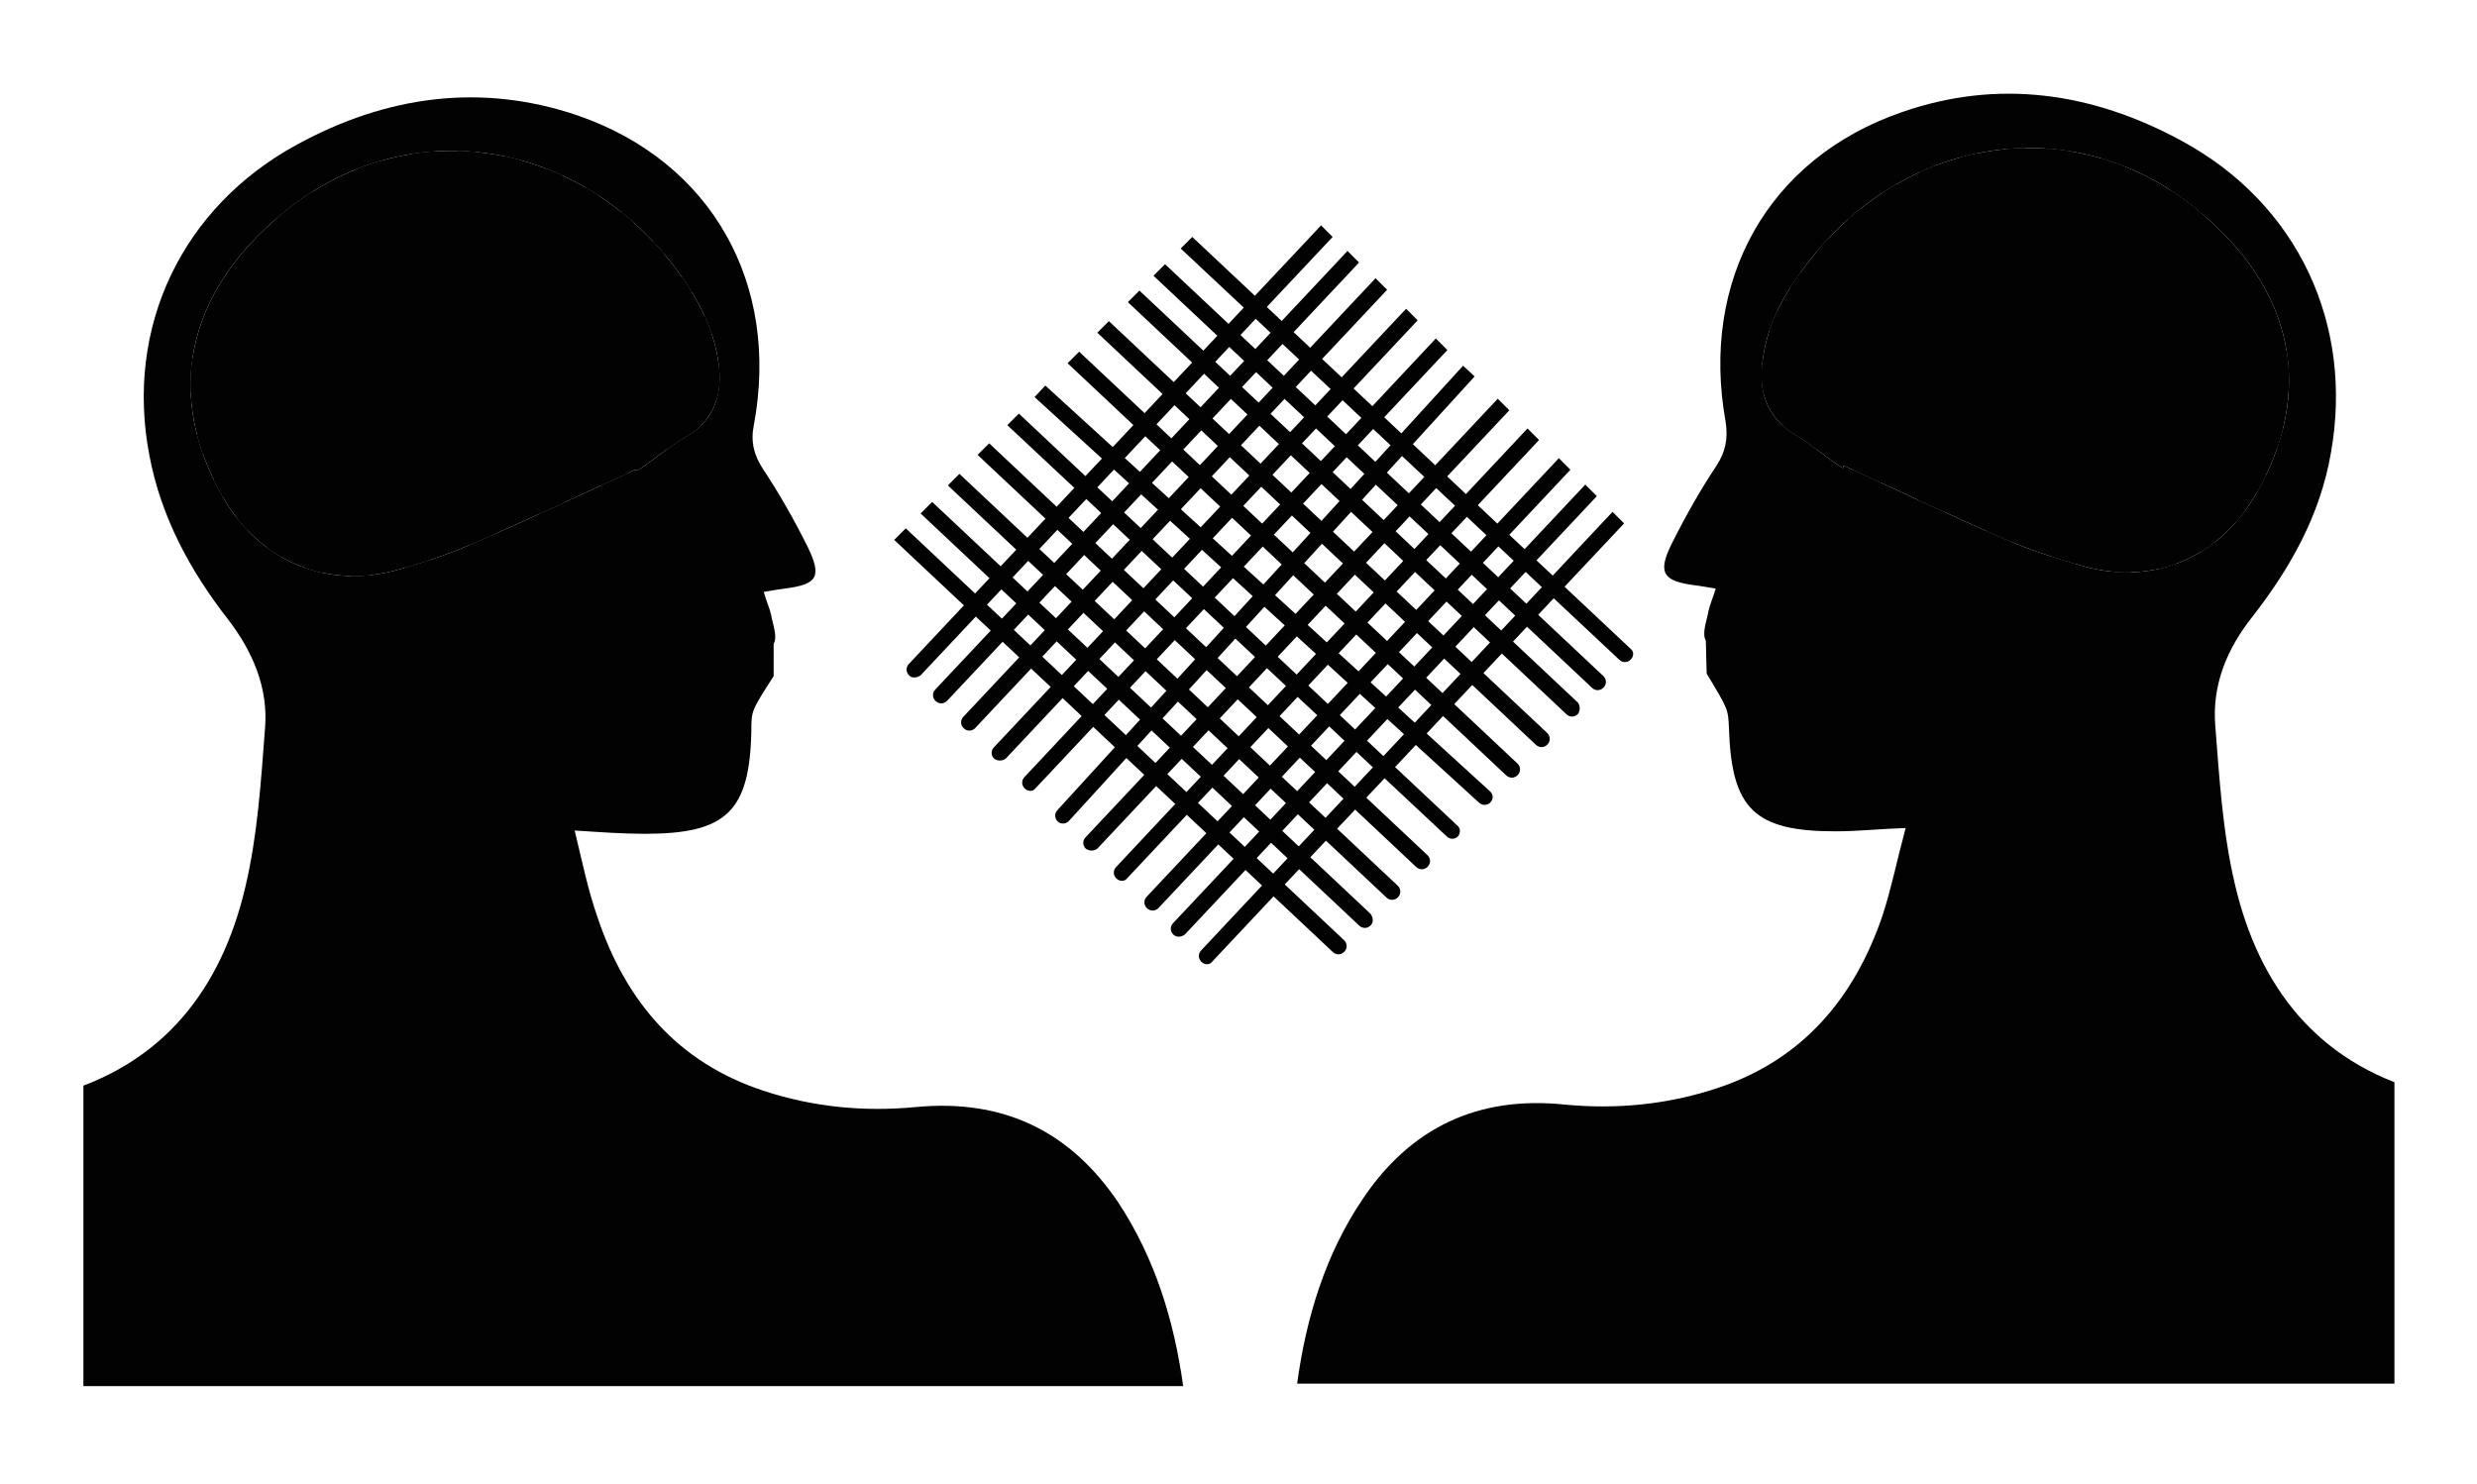 <?xml version="1.0" encoding="utf-8"?>
<!-- Generator: Adobe Illustrator 27.3.1, SVG Export Plug-In . SVG Version: 6.00 Build 0)  -->
<svg version="1.1" id="Layer_1" xmlns="http://www.w3.org/2000/svg" xmlns:xlink="http://www.w3.org/1999/xlink" x="0px" y="0px"
	 viewBox="0 0 300 179.8" style="enable-background:new 0 0 300 179.8;" xml:space="preserve">
<style type="text/css">
	.st0{clip-path:url(#SVGID_00000098188935763579692320000001687907132490905227_);}
	.st1{fill:#020202;}
	.st2{clip-path:url(#SVGID_00000087393907734866997590000018051015058043108259_);}
	.st3{clip-path:url(#SVGID_00000065045119841707953190000017395650713508055728_);}
</style>
<g id="Layer_2_00000016764558898930859570000014570622836265887638_">
</g>
<g id="Layer_3">
	<g>
		<g>
			<g>
				<defs>
					<rect id="SVGID_1_" x="10.1" width="279.9" height="169.9"/>
				</defs>
				<clipPath id="SVGID_00000140714000642127116940000010598803317794477440_">
					<use xlink:href="#SVGID_1_"  style="overflow:visible;"/>
				</clipPath>
				<g style="clip-path:url(#SVGID_00000140714000642127116940000010598803317794477440_);">
					<g>
						<g>
							<g>
								<path class="st1" d="M145.5,116.5L145.5,116.5c-0.4-0.4-0.4-1,0-1.4L195.3,62l1.4,1.4l-49.9,53.1
									C146.5,116.9,145.9,116.9,145.5,116.5z"/>
							</g>
						</g>
						<g>
							<g>
								<path class="st1" d="M142.1,113.2L142.1,113.2c-0.4-0.4-0.4-1,0-1.4l49.9-53.1l1.4,1.4l-49.9,53.1
									C143.1,113.5,142.5,113.6,142.1,113.2z"/>
							</g>
						</g>
						<g>
							<g>
								<path class="st1" d="M138.9,110L138.9,110c-0.4-0.4-0.4-1,0-1.4l49.9-53.1l1.4,1.4L140.3,110
									C139.9,110.4,139.3,110.4,138.9,110z"/>
							</g>
						</g>
						<g>
							<g>
								<path class="st1" d="M135.2,106.4L135.2,106.4c-0.4-0.4-0.4-1,0-1.4L185,51.9l1.4,1.4l-49.9,53.1
									C136.2,106.8,135.6,106.8,135.2,106.4z"/>
							</g>
						</g>
						<g>
							<g>
								<path class="st1" d="M131.5,102.8L131.5,102.8c-0.4-0.4-0.4-1,0-1.4l49.9-53.1l1.4,1.4l-49.9,53.1
									C132.5,103.1,131.9,103.1,131.5,102.8z"/>
							</g>
						</g>
						<g>
							<g>
								<path class="st1" d="M128.1,99.5L128.1,99.5c-0.4-0.4-0.4-1,0-1.4l49.1-53.8l1.4,1.3l-49.1,53.8
									C129.2,99.8,128.5,99.9,128.1,99.5z"/>
							</g>
						</g>
						<g>
							<g>
								<path class="st1" d="M124.1,95.5L124.1,95.5c-0.4-0.4-0.4-1,0-1.4L173.9,41l1.4,1.4l-49.9,53.1
									C125.1,95.9,124.5,95.9,124.1,95.5z"/>
							</g>
						</g>
						<g>
							<g>
								<path class="st1" d="M120.4,91.9L120.4,91.9c-0.4-0.4-0.4-1,0-1.4l49.9-53.1l1.4,1.4l-49.9,53.1
									C121.4,92.2,120.8,92.2,120.4,91.9z"/>
							</g>
						</g>
						<g>
							<g>
								<path class="st1" d="M116.7,88.2L116.7,88.2c-0.4-0.4-0.4-1,0-1.4l49.9-53.1l1.4,1.4l-49.9,53.1
									C117.7,88.6,117.1,88.6,116.7,88.2z"/>
							</g>
						</g>
						<g>
							<g>
								<path class="st1" d="M113.3,84.9L113.3,84.9c-0.4-0.4-0.4-1,0-1.4l49.9-53.1l1.4,1.4l-49.9,53.1
									C114.3,85.3,113.7,85.3,113.3,84.9z"/>
							</g>
						</g>
						<g>
							<g>
								<path class="st1" d="M110.1,81.8L110.1,81.8c-0.4-0.4-0.4-1,0-1.4l49.9-53.1l1.4,1.4l-49.9,53.1
									C111.1,82.1,110.4,82.2,110.1,81.8z"/>
							</g>
						</g>
					</g>
					<g>
						<g>
							<path class="st1" d="M93.7,81.9c-2.7,4.2-2.7,4.2-2.7,6.6c-0.2,9.8-3,12.5-12.9,12.5c-2.7,0-5.4-0.2-8.5-0.4
								c0.9,3.7,1.6,7.2,2.8,10.6c3.4,10.1,9.7,17.5,20,20.9c6,2,12.2,2.6,18.5,2c10.5-1,18.6,2.8,24.5,11.5
								c4.5,6.8,6.8,14.4,7.9,22.3c-57.6,0-122.5,0-180,0c0-9.4,3.5-23.2,7.4-28.1s11.7-6.4,18.8-5.8c5.9,0.5,11.8,0.2,17.6-1.5
								c12.7-3.6,19.7-12.7,22.6-25c1.5-6.3,1.9-12.8,2.4-19.3c0.4-4.9-1.5-9.3-4.5-13.2c-4.6-5.9-8.1-12.4-9.5-19.8
								C15.1,39.7,22,25.1,36,17.5c10.8-5.9,22.3-7.5,34-3.5c16.2,5.6,24.5,20.4,21.3,37.5c-0.4,2,0,3.6,1.1,5.3
								c2,3,3.8,6.2,5.4,9.4c1.8,3.7,1.2,4.6-2.8,5.1c-0.7,0.1-1.4,0.2-2.5,0.4c0.3,1.1,0.7,1.9,0.9,2.8c0.2,1.2,0.8,2.6,0.3,3.5
								 M77.2,57c1.7-1.1,4.1-3.1,5.7-4c3.3-1.8,4.5-4.7,4.2-8.3c-0.4-4.4-2.4-8.2-4.9-11.7c-12-16.4-32.9-19.5-47.8-7.3
								C22.4,35.5,19.9,48,27.1,60.4c4.6,7.8,12.8,11.1,21.5,8.5c3.1-0.9,6.1-1.9,9-3.2c6.5-2.8,13-5.9,19.3-8.8L77.2,57z"/>
						</g>
						<g>
							<g>
								<g>
									<defs>
										<path id="SVGID_00000137811620397030950720000009861732020706701243_" d="M77.2,57c1.7-1.1,4.1-3.1,5.7-4
											c3.3-1.8,4.5-4.7,4.2-8.3c-0.4-4.4-2.4-8.2-4.9-11.7c-12-16.4-32.9-19.5-47.8-7.3C22.4,35.5,19.9,48,27.1,60.4
											c4.6,7.8,12.8,11.1,21.5,8.5c3.1-0.9,6.1-1.9,9-3.2c6.5-2.8,13-5.9,19.3-8.8L77.2,57z"/>
									</defs>
									<use xlink:href="#SVGID_00000137811620397030950720000009861732020706701243_"  style="overflow:visible;fill:#020202;"/>
									<clipPath id="SVGID_00000158014229318129317840000003995486475633390736_">
										<use xlink:href="#SVGID_00000137811620397030950720000009861732020706701243_"  style="overflow:visible;"/>
									</clipPath>
									<g style="clip-path:url(#SVGID_00000158014229318129317840000003995486475633390736_);">
										<g>
											
												<rect x="-168.6" y="-41.5" transform="matrix(0.518 -0.856 0.856 0.518 8.232 -66.35)" class="st1" width="227.7" height="2"/>
										</g>
										<g>
											
												<rect x="-164.7" y="-39.1" transform="matrix(0.518 -0.856 0.856 0.518 8.095 -61.926)" class="st1" width="227.7" height="2"/>
										</g>
										<g>
											
												<rect x="-160.3" y="-36.5" transform="matrix(0.518 -0.856 0.856 0.518 7.947 -56.839)" class="st1" width="227.7" height="2"/>
										</g>
										<g>
											
												<rect x="-155.8" y="-33.8" transform="matrix(0.518 -0.856 0.856 0.518 7.785 -51.745)" class="st1" width="227.7" height="2"/>
										</g>
										<g>
											
												<rect x="-151.4" y="-31.1" transform="matrix(0.518 -0.856 0.856 0.518 7.627 -46.658)" class="st1" width="227.7" height="2"/>
										</g>
										<g>
											
												<rect x="-147" y="-28.4" transform="matrix(0.518 -0.856 0.856 0.518 7.47 -41.556)" class="st1" width="227.7" height="2"/>
										</g>
										<g>
											
												<rect x="-142.5" y="-25.7" transform="matrix(0.518 -0.856 0.856 0.518 7.306 -36.468)" class="st1" width="227.7" height="2"/>
										</g>
										<g>
											
												<rect x="-138.1" y="-23" transform="matrix(0.518 -0.856 0.856 0.518 7.159 -31.375)" class="st1" width="227.7" height="2"/>
										</g>
										<g>
											
												<rect x="-134" y="-20.6" transform="matrix(0.518 -0.856 0.856 0.518 7.011 -26.727)" class="st1" width="227.7" height="2"/>
										</g>
										<g>
											
												<rect x="-130.2" y="-18.2" transform="matrix(0.518 -0.856 0.856 0.518 6.871 -22.286)" class="st1" width="227.7" height="2"/>
										</g>
										<g>
											
												<rect x="-125.7" y="-15.6" transform="matrix(0.518 -0.856 0.856 0.518 6.723 -17.209)" class="st1" width="227.7" height="2"/>
										</g>
										<g>
											
												<rect x="-121.3" y="-12.9" transform="matrix(0.518 -0.856 0.856 0.518 6.564 -12.121)" class="st1" width="227.7" height="2"/>
										</g>
										<g>
											
												<rect x="-116.8" y="-10.2" transform="matrix(0.514 -0.858 0.858 0.514 6.427 -7.059)" class="st1" width="227.7" height="2"/>
										</g>
										<g>
											
												<rect x="-112.4" y="-7.5" transform="matrix(0.518 -0.856 0.856 0.518 6.244 -1.931)" class="st1" width="227.7" height="2"/>
										</g>
										<g>
											
												<rect x="-108" y="-4.8" transform="matrix(0.518 -0.856 0.856 0.518 6.097 3.161)" class="st1" width="227.7" height="2"/>
										</g>
										<g>
											
												<rect x="-103.5" y="-2.1" transform="matrix(0.518 -0.856 0.856 0.518 5.939 8.249)" class="st1" width="227.7" height="2"/>
										</g>
										<g>
											
												<rect x="-99.5" y="0.3" transform="matrix(0.518 -0.856 0.856 0.518 5.801 12.912)" class="st1" width="227.7" height="2"/>
										</g>
										<g>
											
												<rect x="-95.6" y="2.7" transform="matrix(0.518 -0.856 0.856 0.518 5.66 17.338)" class="st1" width="227.7" height="2"/>
										</g>
										<g>
											
												<rect x="-91.2" y="5.3" transform="matrix(0.518 -0.856 0.856 0.518 5.502 22.415)" class="st1" width="227.7" height="2"/>
										</g>
										<g>
											
												<rect x="-86.7" y="8" transform="matrix(0.518 -0.856 0.856 0.518 5.354 27.517)" class="st1" width="227.7" height="2"/>
										</g>
										<g>
											
												<rect x="-82.3" y="10.7" transform="matrix(0.518 -0.856 0.856 0.518 5.192 32.606)" class="st1" width="227.7" height="2"/>
										</g>
										<g>
											
												<rect x="-77.9" y="13.4" transform="matrix(0.518 -0.856 0.856 0.518 5.035 37.698)" class="st1" width="227.7" height="2"/>
										</g>
										<g>
											
												<rect x="-73.4" y="16.1" transform="matrix(0.518 -0.856 0.856 0.518 4.877 42.785)" class="st1" width="227.7" height="2"/>
										</g>
										<g>
											
												<rect x="-69" y="18.8" transform="matrix(0.518 -0.856 0.856 0.518 4.715 47.879)" class="st1" width="227.7" height="2"/>
										</g>
										<g>
											
												<rect x="-64.9" y="21.2" transform="matrix(0.518 -0.856 0.856 0.518 4.576 52.537)" class="st1" width="227.7" height="2"/>
										</g>
										<g>
											
												<rect x="-61.1" y="23.6" transform="matrix(0.518 -0.856 0.856 0.518 4.441 56.966)" class="st1" width="227.7" height="2"/>
										</g>
										<g>
											
												<rect x="-56.7" y="26.2" transform="matrix(0.518 -0.856 0.856 0.518 4.278 62.055)" class="st1" width="227.7" height="2"/>
										</g>
										<g>
											
												<rect x="-52.2" y="28.9" transform="matrix(0.518 -0.856 0.856 0.518 4.129 67.142)" class="st1" width="227.7" height="2"/>
										</g>
										<g>
											
												<rect x="-47.8" y="31.6" transform="matrix(0.518 -0.856 0.856 0.518 3.972 72.234)" class="st1" width="227.7" height="2"/>
										</g>
										<g>
											
												<rect x="-43.3" y="34.3" transform="matrix(0.518 -0.856 0.856 0.518 3.824 77.322)" class="st1" width="227.7" height="2"/>
										</g>
										<g>
											
												<rect x="-38.9" y="37" transform="matrix(0.518 -0.856 0.856 0.518 3.652 82.425)" class="st1" width="227.7" height="2"/>
										</g>
										<g>
											
												<rect x="-34.5" y="39.7" transform="matrix(0.518 -0.856 0.856 0.518 3.504 87.512)" class="st1" width="227.7" height="2"/>
										</g>
										<g>
											
												<rect x="-30.4" y="42.1" transform="matrix(0.518 -0.856 0.856 0.518 3.357 92.166)" class="st1" width="227.7" height="2"/>
										</g>
										<g>
											
												<rect x="-26.6" y="44.5" transform="matrix(0.518 -0.856 0.856 0.518 3.215 96.591)" class="st1" width="227.7" height="2"/>
										</g>
										<g>
											
												<rect x="-22.1" y="47.1" transform="matrix(0.518 -0.856 0.856 0.518 3.067 101.679)" class="st1" width="227.7" height="2"/>
										</g>
										<g>
											
												<rect x="-17.7" y="49.8" transform="matrix(0.518 -0.856 0.856 0.518 2.91 106.771)" class="st1" width="227.7" height="2"/>
										</g>
										<g>
											
												<rect x="-13.2" y="52.5" transform="matrix(0.518 -0.856 0.856 0.518 2.761 111.859)" class="st1" width="227.7" height="2"/>
										</g>
										<g>
											
												<rect x="-8.8" y="55.2" transform="matrix(0.518 -0.856 0.856 0.518 2.59 116.962)" class="st1" width="227.7" height="2"/>
										</g>
										<g>
											
												<rect x="-4.4" y="57.9" transform="matrix(0.518 -0.856 0.856 0.518 2.441 122.049)" class="st1" width="227.7" height="2"/>
										</g>
										<g>
											
												<rect x="0.1" y="60.6" transform="matrix(0.518 -0.856 0.856 0.518 2.284 127.141)" class="st1" width="227.7" height="2"/>
										</g>
										<g>
											
												<rect x="4.1" y="63" transform="matrix(0.518 -0.856 0.856 0.518 2.146 131.79)" class="st1" width="227.7" height="2"/>
										</g>
										<g>
											
												<rect x="8" y="65.3" transform="matrix(0.518 -0.856 0.856 0.518 2.006 136.221)" class="st1" width="227.7" height="2"/>
										</g>
										<g>
											
												<rect x="12.4" y="68" transform="matrix(0.518 -0.856 0.856 0.518 1.847 141.308)" class="st1" width="227.7" height="2"/>
										</g>
										<g>
											
												<rect x="16.9" y="70.7" transform="matrix(0.518 -0.856 0.856 0.518 1.685 146.396)" class="st1" width="227.7" height="2"/>
										</g>
										<g>
											
												<rect x="21.3" y="73.4" transform="matrix(0.518 -0.856 0.856 0.518 1.537 151.499)" class="st1" width="227.7" height="2"/>
										</g>
										<g>
											
												<rect x="25.7" y="76.1" transform="matrix(0.518 -0.856 0.856 0.518 1.379 156.586)" class="st1" width="227.7" height="2"/>
										</g>
										<g>
											
												<rect x="30.2" y="78.8" transform="matrix(0.518 -0.856 0.856 0.518 1.222 161.678)" class="st1" width="227.7" height="2"/>
										</g>
										<g>
											
												<rect x="34.6" y="81.5" transform="matrix(0.518 -0.856 0.856 0.518 1.059 166.766)" class="st1" width="227.7" height="2"/>
										</g>
										<g>
											
												<rect x="38.7" y="83.9" transform="matrix(0.518 -0.856 0.856 0.518 0.922 171.43)" class="st1" width="227.7" height="2"/>
										</g>
										<g>
											
												<rect x="42.5" y="86.2" transform="matrix(0.518 -0.856 0.856 0.518 0.785 175.854)" class="st1" width="227.7" height="2"/>
										</g>
										<g>
											
												<rect x="47" y="88.9" transform="matrix(0.518 -0.856 0.856 0.518 0.623 180.947)" class="st1" width="227.7" height="2"/>
										</g>
										<g>
											
												<rect x="51.4" y="91.6" transform="matrix(0.518 -0.856 0.856 0.518 0.475 186.035)" class="st1" width="227.7" height="2"/>
										</g>
										<g>
											
												<rect x="55.8" y="94.3" transform="matrix(0.518 -0.856 0.856 0.518 0.317 191.122)" class="st1" width="227.7" height="2"/>
										</g>
										<g>
											
												<rect x="60.3" y="97" transform="matrix(0.518 -0.856 0.856 0.518 0.155 196.215)" class="st1" width="227.7" height="2"/>
										</g>
										<g>
											
												<rect x="64.7" y="99.7" transform="matrix(0.518 -0.856 0.856 0.518 -3.166587e-03 201.303)" class="st1" width="227.7" height="2"/>
										</g>
										<g>
											
												<rect x="69.2" y="102.3" transform="matrix(0.518 -0.856 0.856 0.518 -0.15 206.395)" class="st1" width="227.7" height="2"/>
										</g>
									</g>
								</g>
							</g>
						</g>
					</g>
					<g>
						<g>
							<path class="st1" d="M206.6,77.6c-0.5-0.9,0.1-2.3,0.3-3.5c0.2-0.9,0.6-1.8,0.9-2.8c-1.1-0.2-1.8-0.3-2.5-0.4
								c-3.9-0.5-4.6-1.5-2.8-5.1c1.6-3.2,3.4-6.4,5.4-9.4c1.1-1.7,1.4-3.3,1.1-5.3c-3.1-17.1,5.1-31.9,21.3-37.5
								c11.7-4.1,23.2-2.4,34,3.5c14,7.6,20.8,22.2,18,37.8c-1.3,7.5-4.9,13.9-9.5,19.8c-3.1,3.9-4.9,8.3-4.5,13.2
								c0.5,6.4,0.9,13,2.4,19.3c2.9,12.3,9.9,21.4,22.6,25c5.8,1.6,11.6,2,17.6,1.5c7-0.6,14.8,0.8,18.8,5.8
								c4,4.9,7.4,18.7,7.4,28.1c-57.5,0-122.5,0-180,0c1.1-8,3.4-15.6,7.9-22.3c5.8-8.7,14-12.6,24.5-11.5c6.3,0.6,12.5,0,18.5-2
								c10.3-3.4,16.6-10.9,20-20.9c1.1-3.4,1.8-6.9,2.8-10.6c-3.1,0.1-5.8,0.4-8.5,0.4c-9.8,0-12.6-2.7-12.9-12.5
								c-0.1-2.3-0.1-2.3-2.7-6.6 M223.3,56.4c6.4,2.9,12.8,6,19.3,8.8c2.9,1.3,6,2.3,9.1,3.2c8.7,2.7,16.9-0.6,21.5-8.5
								c7.2-12.4,4.7-24.9-7.1-34.5c-14.9-12.3-35.9-9.1-47.8,7.3c-2.6,3.5-4.5,7.2-4.9,11.7c-0.3,3.6,0.9,6.4,4.1,8.3
								c1.6,0.9,3.9,2.9,5.7,4L223.3,56.4z"/>
						</g>
						<g>
							<g>
								<g>
									<defs>
										<path id="SVGID_00000183950932233998027240000012931822385539981757_" d="M223.3,56.4c6.4,2.9,12.8,6,19.3,8.8
											c2.9,1.3,6,2.3,9.1,3.2c8.7,2.7,16.9-0.6,21.5-8.5c7.2-12.4,4.7-24.9-7.1-34.5c-14.9-12.3-35.9-9.1-47.8,7.3
											c-2.6,3.5-4.5,7.2-4.9,11.7c-0.3,3.6,0.9,6.4,4.1,8.3c1.6,0.9,3.9,2.9,5.7,4L223.3,56.4z"/>
									</defs>
									<use xlink:href="#SVGID_00000183950932233998027240000012931822385539981757_"  style="overflow:visible;fill:#020202;"/>
									<clipPath id="SVGID_00000054262406837093370680000014754264021397531787_">
										<use xlink:href="#SVGID_00000183950932233998027240000012931822385539981757_"  style="overflow:visible;"/>
									</clipPath>
									<g style="clip-path:url(#SVGID_00000054262406837093370680000014754264021397531787_);">
										<g>
											
												<rect x="354.1" y="-154.8" transform="matrix(0.856 -0.518 0.518 0.856 72.456 177.861)" class="st1" width="2" height="227.6"/>
										</g>
										<g>
											
												<rect x="350.2" y="-152.4" transform="matrix(0.856 -0.518 0.518 0.856 70.695 176.205)" class="st1" width="2" height="227.6"/>
										</g>
										<g>
											
												<rect x="345.8" y="-149.7" transform="matrix(0.856 -0.518 0.518 0.856 68.661 174.295)" class="st1" width="2" height="227.6"/>
										</g>
										<g>
											
												<rect x="341.3" y="-147.1" transform="matrix(0.856 -0.518 0.518 0.856 66.632 172.383)" class="st1" width="2" height="227.6"/>
										</g>
										<g>
											
												<rect x="336.9" y="-144.4" transform="matrix(0.856 -0.518 0.518 0.856 64.598 170.474)" class="st1" width="2" height="227.6"/>
										</g>
										<g>
											
												<rect x="332.5" y="-141.7" transform="matrix(0.856 -0.518 0.518 0.856 62.573 168.568)" class="st1" width="2" height="227.6"/>
										</g>
										<g>
											
												<rect x="328" y="-139" transform="matrix(0.856 -0.518 0.518 0.856 60.545 166.656)" class="st1" width="2" height="227.6"/>
										</g>
										<g>
											
												<rect x="323.6" y="-136.3" transform="matrix(0.856 -0.518 0.518 0.856 58.51 164.746)" class="st1" width="2" height="227.6"/>
										</g>
										<g>
											
												<rect x="319.5" y="-133.9" transform="matrix(0.856 -0.518 0.518 0.856 56.651 163.001)" class="st1" width="2" height="227.6"/>
										</g>
										<g>
											
												<rect x="315.7" y="-131.5" transform="matrix(0.856 -0.518 0.518 0.856 54.89 161.345)" class="st1" width="2" height="227.6"/>
										</g>
										<g>
											
												<rect x="311.2" y="-128.9" transform="matrix(0.856 -0.518 0.518 0.856 52.862 159.433)" class="st1" width="2" height="227.6"/>
										</g>
										<g>
											
												<rect x="306.8" y="-126.2" transform="matrix(0.856 -0.518 0.518 0.856 50.828 157.523)" class="st1" width="2" height="227.6"/>
										</g>
										<g>
											
												<rect x="302.4" y="-123.5" transform="matrix(0.858 -0.514 0.514 0.858 48.077 154.484)" class="st1" width="2" height="227.6"/>
										</g>
										<g>
											
												<rect x="297.9" y="-120.8" transform="matrix(0.856 -0.518 0.518 0.856 46.774 153.705)" class="st1" width="2" height="227.6"/>
										</g>
										<g>
											
												<rect x="293.5" y="-118.1" transform="matrix(0.856 -0.518 0.518 0.856 44.74 151.796)" class="st1" width="2" height="227.6"/>
										</g>
										<g>
											
												<rect x="289" y="-115.4" transform="matrix(0.856 -0.518 0.518 0.856 42.714 149.89)" class="st1" width="2" height="227.6"/>
										</g>
										<g>
											
												<rect x="285" y="-113" transform="matrix(0.856 -0.518 0.518 0.856 40.855 148.144)" class="st1" width="2" height="227.6"/>
										</g>
										<g>
											
												<rect x="281.1" y="-110.6" transform="matrix(0.856 -0.518 0.518 0.856 39.091 146.482)" class="st1" width="2" height="227.6"/>
										</g>
										<g>
											
												<rect x="276.7" y="-108" transform="matrix(0.856 -0.518 0.518 0.856 37.063 144.575)" class="st1" width="2" height="227.6"/>
										</g>
										<g>
											
												<rect x="272.3" y="-105.3" transform="matrix(0.856 -0.518 0.518 0.856 35.031 142.667)" class="st1" width="2" height="227.6"/>
										</g>
										<g>
											
												<rect x="267.8" y="-102.6" transform="matrix(0.856 -0.518 0.518 0.856 32.997 140.757)" class="st1" width="2" height="227.6"/>
										</g>
										<g>
											
												<rect x="263.4" y="-99.9" transform="matrix(0.856 -0.518 0.518 0.856 30.969 138.845)" class="st1" width="2" height="227.6"/>
										</g>
										<g>
											
												<rect x="258.9" y="-97.2" transform="matrix(0.856 -0.518 0.518 0.856 28.947 136.935)" class="st1" width="2" height="227.6"/>
										</g>
										<g>
											
												<rect x="254.5" y="-94.5" transform="matrix(0.856 -0.518 0.518 0.856 26.909 135.03)" class="st1" width="2" height="227.6"/>
										</g>
										<g>
											
												<rect x="250.4" y="-92.1" transform="matrix(0.856 -0.518 0.518 0.856 25.053 133.28)" class="st1" width="2" height="227.6"/>
										</g>
										<g>
											
												<rect x="246.6" y="-89.8" transform="matrix(0.856 -0.518 0.518 0.856 23.292 131.624)" class="st1" width="2" height="227.6"/>
										</g>
										<g>
											
												<rect x="242.2" y="-87.1" transform="matrix(0.856 -0.518 0.518 0.856 21.264 129.712)" class="st1" width="2" height="227.6"/>
										</g>
										<g>
											
												<rect x="237.7" y="-84.4" transform="matrix(0.856 -0.518 0.518 0.856 19.23 127.803)" class="st1" width="2" height="227.6"/>
										</g>
										<g>
											
												<rect x="233.3" y="-81.7" transform="matrix(0.856 -0.518 0.518 0.856 17.198 125.894)" class="st1" width="2" height="227.6"/>
										</g>
										<g>
											
												<rect x="228.8" y="-79" transform="matrix(0.856 -0.518 0.518 0.856 15.17 123.987)" class="st1" width="2" height="227.6"/>
										</g>
										<g>
											
												<rect x="224.4" y="-76.3" transform="matrix(0.856 -0.518 0.518 0.856 13.142 122.075)" class="st1" width="2" height="227.6"/>
										</g>
										<g>
											
												<rect x="220" y="-73.6" transform="matrix(0.856 -0.518 0.518 0.856 11.107 120.163)" class="st1" width="2" height="227.6"/>
										</g>
										<g>
											
												<rect x="215.9" y="-71.2" transform="matrix(0.856 -0.518 0.518 0.856 9.251 118.421)" class="st1" width="2" height="227.6"/>
										</g>
										<g>
											
												<rect x="212" y="-68.9" transform="matrix(0.856 -0.518 0.518 0.856 7.489 116.758)" class="st1" width="2" height="227.6"/>
										</g>
										<g>
											
												<rect x="207.6" y="-66.2" transform="matrix(0.856 -0.518 0.518 0.856 5.459 114.852)" class="st1" width="2" height="227.6"/>
										</g>
										<g>
											
												<rect x="203.2" y="-63.5" transform="matrix(0.856 -0.518 0.518 0.856 3.43 112.942)" class="st1" width="2" height="227.6"/>
										</g>
										<g>
											
												<rect x="198.7" y="-60.8" transform="matrix(0.856 -0.518 0.518 0.856 1.399 111.037)" class="st1" width="2" height="227.6"/>
										</g>
										<g>
											
												<rect x="194.3" y="-58.1" transform="matrix(0.856 -0.518 0.518 0.856 -0.629 109.124)" class="st1" width="2" height="227.6"/>
										</g>
										<g>
											
												<rect x="189.9" y="-55.4" transform="matrix(0.856 -0.518 0.518 0.856 -2.664 107.213)" class="st1" width="2" height="227.6"/>
										</g>
										<g>
											
												<rect x="185.4" y="-52.8" transform="matrix(0.856 -0.518 0.518 0.856 -4.688 105.309)" class="st1" width="2" height="227.6"/>
										</g>
										<g>
											
												<rect x="181.4" y="-50.3" transform="matrix(0.856 -0.518 0.518 0.856 -6.548 103.564)" class="st1" width="2" height="227.6"/>
										</g>
										<g>
											
												<rect x="177.5" y="-48" transform="matrix(0.856 -0.518 0.518 0.856 -8.312 101.901)" class="st1" width="2" height="227.6"/>
										</g>
										<g>
											
												<rect x="173.1" y="-45.3" transform="matrix(0.856 -0.518 0.518 0.856 -10.341 99.992)" class="st1" width="2" height="227.6"/>
										</g>
										<g>
											
												<rect x="168.6" y="-42.6" transform="matrix(0.856 -0.518 0.518 0.856 -12.371 98.086)" class="st1" width="2" height="227.6"/>
										</g>
										<g>
											
												<rect x="164.2" y="-39.9" transform="matrix(0.856 -0.518 0.518 0.856 -14.403 96.17)" class="st1" width="2" height="227.6"/>
										</g>
										<g>
											
												<rect x="159.8" y="-37.2" transform="matrix(0.856 -0.518 0.518 0.856 -16.434 94.264)" class="st1" width="2" height="227.6"/>
										</g>
										<g>
											
												<rect x="155.3" y="-34.5" transform="matrix(0.856 -0.518 0.518 0.856 -18.463 92.355)" class="st1" width="2" height="227.6"/>
										</g>
										<g>
											
												<rect x="150.9" y="-31.9" transform="matrix(0.856 -0.518 0.518 0.856 -20.491 90.443)" class="st1" width="2" height="227.6"/>
										</g>
										<g>
											
												<rect x="146.8" y="-29.4" transform="matrix(0.856 -0.518 0.518 0.856 -22.351 88.697)" class="st1" width="2" height="227.6"/>
										</g>
										<g>
											
												<rect x="143" y="-27.1" transform="matrix(0.856 -0.518 0.518 0.856 -24.112 87.041)" class="st1" width="2" height="227.6"/>
										</g>
										<g>
											
												<rect x="138.5" y="-24.4" transform="matrix(0.856 -0.518 0.518 0.856 -26.146 85.131)" class="st1" width="2" height="227.6"/>
										</g>
										<g>
											
												<rect x="134.1" y="-21.7" transform="matrix(0.856 -0.518 0.518 0.856 -28.174 83.219)" class="st1" width="2" height="227.6"/>
										</g>
										<g>
											
												<rect x="129.7" y="-19" transform="matrix(0.856 -0.518 0.518 0.856 -30.204 81.314)" class="st1" width="2" height="227.6"/>
										</g>
										<g>
											
												<rect x="125.2" y="-16.3" transform="matrix(0.856 -0.518 0.518 0.856 -32.234 79.404)" class="st1" width="2" height="227.6"/>
										</g>
										<g>
											
												<rect x="120.8" y="-13.7" transform="matrix(0.856 -0.518 0.518 0.856 -34.262 77.492)" class="st1" width="2" height="227.6"/>
										</g>
										<g>
											
												<rect x="116.3" y="-11" transform="matrix(0.856 -0.518 0.518 0.856 -36.296 75.583)" class="st1" width="2" height="227.6"/>
										</g>
									</g>
								</g>
							</g>
						</g>
					</g>
					<g>
						<g>
							<g>
								<path class="st1" d="M197.5,79.9L197.5,79.9c-0.4,0.4-1,0.4-1.4,0L143,30.1l1.4-1.4l53.1,49.9
									C197.9,78.9,197.9,79.5,197.5,79.9z"/>
							</g>
						</g>
						<g>
							<g>
								<path class="st1" d="M194.2,83.3L194.2,83.3c-0.4,0.4-1,0.4-1.4,0l-53.1-49.9l1.4-1.4l53.1,49.9
									C194.6,82.3,194.6,82.9,194.2,83.3z"/>
							</g>
						</g>
						<g>
							<g>
								<path class="st1" d="M191.1,86.5L191.1,86.5c-0.4,0.4-1,0.4-1.4,0l-53.1-49.9l1.4-1.4l53.1,49.9
									C191.4,85.5,191.4,86.1,191.1,86.5z"/>
							</g>
						</g>
						<g>
							<g>
								<path class="st1" d="M187.4,90.2L187.4,90.2c-0.4,0.4-1,0.4-1.4,0l-53.1-49.9l1.4-1.4l53.1,49.9
									C187.8,89.2,187.8,89.8,187.4,90.2z"/>
							</g>
						</g>
						<g>
							<g>
								<path class="st1" d="M183.8,93.9L183.8,93.9c-0.4,0.4-1,0.4-1.4,0l-53.1-49.9l1.4-1.4l53.1,49.9
									C184.2,92.9,184.2,93.5,183.8,93.9z"/>
							</g>
						</g>
						<g>
							<g>
								<path class="st1" d="M180.5,97.2L180.5,97.2c-0.4,0.4-1,0.4-1.4,0l-53.8-49.1l1.3-1.4l53.8,49.1
									C180.9,96.2,180.9,96.8,180.5,97.2z"/>
							</g>
						</g>
						<g>
							<g>
								<path class="st1" d="M176.6,101.3L176.6,101.3c-0.4,0.4-1,0.4-1.4,0L122,51.5l1.4-1.4l53.1,49.9
									C176.9,100.3,176.9,100.9,176.6,101.3z"/>
							</g>
						</g>
						<g>
							<g>
								<path class="st1" d="M172.9,105L172.9,105c-0.4,0.4-1,0.4-1.4,0l-53.1-49.9l1.4-1.4l53.1,49.9
									C173.3,104,173.3,104.6,172.9,105z"/>
							</g>
						</g>
						<g>
							<g>
								<path class="st1" d="M169.3,108.7L169.3,108.7c-0.4,0.4-1,0.4-1.4,0l-53.1-49.9l1.4-1.4l53.1,49.9
									C169.7,107.7,169.7,108.3,169.3,108.7z"/>
							</g>
						</g>
						<g>
							<g>
								<path class="st1" d="M166,112.1L166,112.1c-0.4,0.4-1,0.4-1.4,0l-53.1-49.9l1.4-1.4l53.1,49.9
									C166.3,111.1,166.4,111.7,166,112.1z"/>
							</g>
						</g>
						<g>
							<g>
								<path class="st1" d="M162.8,115.3L162.8,115.3c-0.4,0.4-1,0.4-1.4,0l-53.1-49.9l1.4-1.4l53.1,49.9
									C163.2,114.3,163.2,114.9,162.8,115.3z"/>
							</g>
						</g>
					</g>
				</g>
			</g>
		</g>
	</g>
</g>
</svg>
